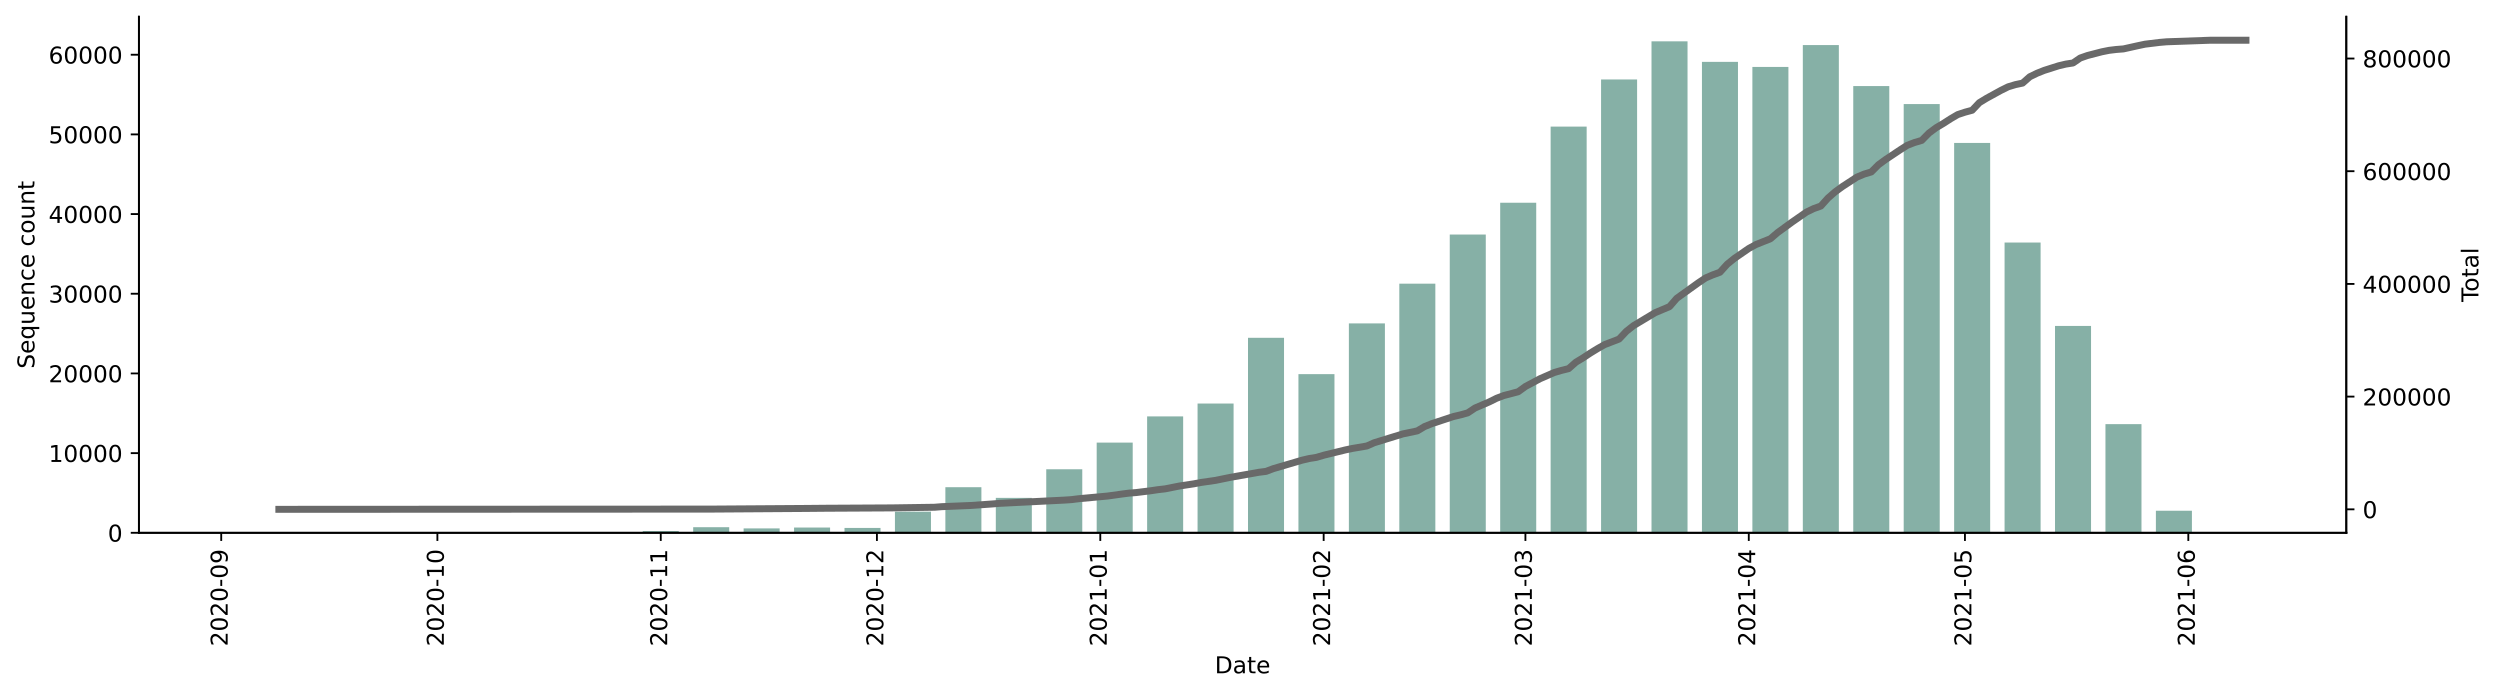 <?xml version="1.0" encoding="utf-8" standalone="no"?>
<!DOCTYPE svg PUBLIC "-//W3C//DTD SVG 1.1//EN"
  "http://www.w3.org/Graphics/SVG/1.1/DTD/svg11.dtd">
<!-- Created with matplotlib (https://matplotlib.org/) -->
<svg height="298.621pt" version="1.1" viewBox="0 0 1074.344 298.621" width="1074.344pt" xmlns="http://www.w3.org/2000/svg" xmlns:xlink="http://www.w3.org/1999/xlink">
 <defs>
  <style type="text/css">*{stroke-linecap:butt;stroke-linejoin:round;}</style>
 </defs>
 <g id="figure_1">
  <g id="patch_1">
   <path d="M 0 298.621 
L 1074.344 298.621 
L 1074.344 0 
L 0 0 
z
" style="fill:#ffffff;"/>
  </g>
  <g id="axes_1">
   <g id="patch_2">
    <path d="M 59.691 228.96 
L 1008.291 228.96 
L 1008.291 7.2 
L 59.691 7.2 
z
" style="fill:#ffffff;"/>
   </g>
   <g id="patch_3">
    <path clip-path="url(#pcac9e2ae2f)" d="M 102.809 228.96 
L 118.291 228.96 
L 118.291 228.957 
L 102.809 228.957 
z
" style="fill:#86b0a6;"/>
   </g>
   <g id="patch_4">
    <path clip-path="url(#pcac9e2ae2f)" d="M 146.159 228.96 
L 161.642 228.96 
L 161.642 228.95 
L 146.159 228.95 
z
" style="fill:#86b0a6;"/>
   </g>
   <g id="patch_5">
    <path clip-path="url(#pcac9e2ae2f)" d="M 167.834 228.96 
L 183.317 228.96 
L 183.317 228.946 
L 167.834 228.946 
z
" style="fill:#86b0a6;"/>
   </g>
   <g id="patch_6">
    <path clip-path="url(#pcac9e2ae2f)" d="M 189.51 228.96 
L 204.992 228.96 
L 204.992 228.939 
L 189.51 228.939 
z
" style="fill:#86b0a6;"/>
   </g>
   <g id="patch_7">
    <path clip-path="url(#pcac9e2ae2f)" d="M 211.185 228.96 
L 226.667 228.96 
L 226.667 228.936 
L 211.185 228.936 
z
" style="fill:#86b0a6;"/>
   </g>
   <g id="patch_8">
    <path clip-path="url(#pcac9e2ae2f)" d="M 232.86 228.96 
L 248.342 228.96 
L 248.342 228.847 
L 232.86 228.847 
z
" style="fill:#86b0a6;"/>
   </g>
   <g id="patch_9">
    <path clip-path="url(#pcac9e2ae2f)" d="M 254.535 228.96 
L 270.018 228.96 
L 270.018 228.833 
L 254.535 228.833 
z
" style="fill:#86b0a6;"/>
   </g>
   <g id="patch_10">
    <path clip-path="url(#pcac9e2ae2f)" d="M 276.21 228.96 
L 291.693 228.96 
L 291.693 228.196 
L 276.21 228.196 
z
" style="fill:#86b0a6;"/>
   </g>
   <g id="patch_11">
    <path clip-path="url(#pcac9e2ae2f)" d="M 297.886 228.96 
L 313.368 228.96 
L 313.368 226.553 
L 297.886 226.553 
z
" style="fill:#86b0a6;"/>
   </g>
   <g id="patch_12">
    <path clip-path="url(#pcac9e2ae2f)" d="M 319.561 228.96 
L 335.043 228.96 
L 335.043 227.073 
L 319.561 227.073 
z
" style="fill:#86b0a6;"/>
   </g>
   <g id="patch_13">
    <path clip-path="url(#pcac9e2ae2f)" d="M 341.236 228.96 
L 356.718 228.96 
L 356.718 226.7 
L 341.236 226.7 
z
" style="fill:#86b0a6;"/>
   </g>
   <g id="patch_14">
    <path clip-path="url(#pcac9e2ae2f)" d="M 362.911 228.96 
L 378.394 228.96 
L 378.394 226.882 
L 362.911 226.882 
z
" style="fill:#86b0a6;"/>
   </g>
   <g id="patch_15">
    <path clip-path="url(#pcac9e2ae2f)" d="M 384.587 228.96 
L 400.069 228.96 
L 400.069 219.876 
L 384.587 219.876 
z
" style="fill:#86b0a6;"/>
   </g>
   <g id="patch_16">
    <path clip-path="url(#pcac9e2ae2f)" d="M 406.262 228.96 
L 421.744 228.96 
L 421.744 209.364 
L 406.262 209.364 
z
" style="fill:#86b0a6;"/>
   </g>
   <g id="patch_17">
    <path clip-path="url(#pcac9e2ae2f)" d="M 427.937 228.96 
L 443.419 228.96 
L 443.419 213.939 
L 427.937 213.939 
z
" style="fill:#86b0a6;"/>
   </g>
   <g id="patch_18">
    <path clip-path="url(#pcac9e2ae2f)" d="M 449.612 228.96 
L 465.094 228.96 
L 465.094 201.67 
L 449.612 201.67 
z
" style="fill:#86b0a6;"/>
   </g>
   <g id="patch_19">
    <path clip-path="url(#pcac9e2ae2f)" d="M 471.287 228.96 
L 486.77 228.96 
L 486.77 190.203 
L 471.287 190.203 
z
" style="fill:#86b0a6;"/>
   </g>
   <g id="patch_20">
    <path clip-path="url(#pcac9e2ae2f)" d="M 492.963 228.96 
L 508.445 228.96 
L 508.445 178.928 
L 492.963 178.928 
z
" style="fill:#86b0a6;"/>
   </g>
   <g id="patch_21">
    <path clip-path="url(#pcac9e2ae2f)" d="M 514.638 228.96 
L 530.12 228.96 
L 530.12 173.408 
L 514.638 173.408 
z
" style="fill:#86b0a6;"/>
   </g>
   <g id="patch_22">
    <path clip-path="url(#pcac9e2ae2f)" d="M 536.313 228.96 
L 551.795 228.96 
L 551.795 145.173 
L 536.313 145.173 
z
" style="fill:#86b0a6;"/>
   </g>
   <g id="patch_23">
    <path clip-path="url(#pcac9e2ae2f)" d="M 557.988 228.96 
L 573.47 228.96 
L 573.47 160.77 
L 557.988 160.77 
z
" style="fill:#86b0a6;"/>
   </g>
   <g id="patch_24">
    <path clip-path="url(#pcac9e2ae2f)" d="M 579.663 228.96 
L 595.146 228.96 
L 595.146 138.979 
L 579.663 138.979 
z
" style="fill:#86b0a6;"/>
   </g>
   <g id="patch_25">
    <path clip-path="url(#pcac9e2ae2f)" d="M 601.339 228.96 
L 616.821 228.96 
L 616.821 121.913 
L 601.339 121.913 
z
" style="fill:#86b0a6;"/>
   </g>
   <g id="patch_26">
    <path clip-path="url(#pcac9e2ae2f)" d="M 623.014 228.96 
L 638.496 228.96 
L 638.496 100.79 
L 623.014 100.79 
z
" style="fill:#86b0a6;"/>
   </g>
   <g id="patch_27">
    <path clip-path="url(#pcac9e2ae2f)" d="M 644.689 228.96 
L 660.171 228.96 
L 660.171 87.128 
L 644.689 87.128 
z
" style="fill:#86b0a6;"/>
   </g>
   <g id="patch_28">
    <path clip-path="url(#pcac9e2ae2f)" d="M 666.364 228.96 
L 681.847 228.96 
L 681.847 54.401 
L 666.364 54.401 
z
" style="fill:#86b0a6;"/>
   </g>
   <g id="patch_29">
    <path clip-path="url(#pcac9e2ae2f)" d="M 688.039 228.96 
L 703.522 228.96 
L 703.522 34.161 
L 688.039 34.161 
z
" style="fill:#86b0a6;"/>
   </g>
   <g id="patch_30">
    <path clip-path="url(#pcac9e2ae2f)" d="M 709.715 228.96 
L 725.197 228.96 
L 725.197 17.76 
L 709.715 17.76 
z
" style="fill:#86b0a6;"/>
   </g>
   <g id="patch_31">
    <path clip-path="url(#pcac9e2ae2f)" d="M 731.39 228.96 
L 746.872 228.96 
L 746.872 26.591 
L 731.39 26.591 
z
" style="fill:#86b0a6;"/>
   </g>
   <g id="patch_32">
    <path clip-path="url(#pcac9e2ae2f)" d="M 753.065 228.96 
L 768.547 228.96 
L 768.547 28.758 
L 753.065 28.758 
z
" style="fill:#86b0a6;"/>
   </g>
   <g id="patch_33">
    <path clip-path="url(#pcac9e2ae2f)" d="M 774.74 228.96 
L 790.223 228.96 
L 790.223 19.366 
L 774.74 19.366 
z
" style="fill:#86b0a6;"/>
   </g>
   <g id="patch_34">
    <path clip-path="url(#pcac9e2ae2f)" d="M 796.415 228.96 
L 811.898 228.96 
L 811.898 36.979 
L 796.415 36.979 
z
" style="fill:#86b0a6;"/>
   </g>
   <g id="patch_35">
    <path clip-path="url(#pcac9e2ae2f)" d="M 818.091 228.96 
L 833.573 228.96 
L 833.573 44.735 
L 818.091 44.735 
z
" style="fill:#86b0a6;"/>
   </g>
   <g id="patch_36">
    <path clip-path="url(#pcac9e2ae2f)" d="M 839.766 228.96 
L 855.248 228.96 
L 855.248 61.42 
L 839.766 61.42 
z
" style="fill:#86b0a6;"/>
   </g>
   <g id="patch_37">
    <path clip-path="url(#pcac9e2ae2f)" d="M 861.441 228.96 
L 876.923 228.96 
L 876.923 104.235 
L 861.441 104.235 
z
" style="fill:#86b0a6;"/>
   </g>
   <g id="patch_38">
    <path clip-path="url(#pcac9e2ae2f)" d="M 883.116 228.96 
L 898.599 228.96 
L 898.599 140.078 
L 883.116 140.078 
z
" style="fill:#86b0a6;"/>
   </g>
   <g id="patch_39">
    <path clip-path="url(#pcac9e2ae2f)" d="M 904.792 228.96 
L 920.274 228.96 
L 920.274 182.276 
L 904.792 182.276 
z
" style="fill:#86b0a6;"/>
   </g>
   <g id="patch_40">
    <path clip-path="url(#pcac9e2ae2f)" d="M 926.467 228.96 
L 941.949 228.96 
L 941.949 219.472 
L 926.467 219.472 
z
" style="fill:#86b0a6;"/>
   </g>
   <g id="patch_41">
    <path clip-path="url(#pcac9e2ae2f)" d="M 948.142 228.96 
L 963.624 228.96 
L 963.624 228.861 
L 948.142 228.861 
z
" style="fill:#86b0a6;"/>
   </g>
   <g id="matplotlib.axis_1">
    <g id="xtick_1">
     <g id="line2d_1">
      <defs>
       <path d="M 0 0 
L 0 3.5 
" id="m7cf77a35f2" style="stroke:#000000;stroke-width:0.8;"/>
      </defs>
      <g>
       <use style="stroke:#000000;stroke-width:0.8;" x="95.068" xlink:href="#m7cf77a35f2" y="228.96"/>
      </g>
     </g>
     <g id="text_1">
      <!-- 2020-09 -->
      <g transform="translate(97.827 277.743)rotate(-90)scale(0.1 -0.1)">
       <defs>
        <path d="M 19.188 8.297 
L 53.609 8.297 
L 53.609 0 
L 7.328 0 
L 7.328 8.297 
Q 12.938 14.109 22.625 23.891 
Q 32.328 33.688 34.812 36.531 
Q 39.547 41.844 41.422 45.531 
Q 43.312 49.219 43.312 52.781 
Q 43.312 58.594 39.234 62.25 
Q 35.156 65.922 28.609 65.922 
Q 23.969 65.922 18.812 64.312 
Q 13.672 62.703 7.812 59.422 
L 7.812 69.391 
Q 13.766 71.781 18.938 73 
Q 24.125 74.219 28.422 74.219 
Q 39.75 74.219 46.484 68.547 
Q 53.219 62.891 53.219 53.422 
Q 53.219 48.922 51.531 44.891 
Q 49.859 40.875 45.406 35.406 
Q 44.188 33.984 37.641 27.219 
Q 31.109 20.453 19.188 8.297 
z
" id="DejaVuSans-50"/>
        <path d="M 31.781 66.406 
Q 24.172 66.406 20.328 58.906 
Q 16.5 51.422 16.5 36.375 
Q 16.5 21.391 20.328 13.891 
Q 24.172 6.391 31.781 6.391 
Q 39.453 6.391 43.281 13.891 
Q 47.125 21.391 47.125 36.375 
Q 47.125 51.422 43.281 58.906 
Q 39.453 66.406 31.781 66.406 
z
M 31.781 74.219 
Q 44.047 74.219 50.516 64.516 
Q 56.984 54.828 56.984 36.375 
Q 56.984 17.969 50.516 8.266 
Q 44.047 -1.422 31.781 -1.422 
Q 19.531 -1.422 13.062 8.266 
Q 6.594 17.969 6.594 36.375 
Q 6.594 54.828 13.062 64.516 
Q 19.531 74.219 31.781 74.219 
z
" id="DejaVuSans-48"/>
        <path d="M 4.891 31.391 
L 31.203 31.391 
L 31.203 23.391 
L 4.891 23.391 
z
" id="DejaVuSans-45"/>
        <path d="M 10.984 1.516 
L 10.984 10.5 
Q 14.703 8.734 18.5 7.812 
Q 22.312 6.891 25.984 6.891 
Q 35.75 6.891 40.891 13.453 
Q 46.047 20.016 46.781 33.406 
Q 43.953 29.203 39.594 26.953 
Q 35.25 24.703 29.984 24.703 
Q 19.047 24.703 12.672 31.312 
Q 6.297 37.938 6.297 49.422 
Q 6.297 60.641 12.938 67.422 
Q 19.578 74.219 30.609 74.219 
Q 43.266 74.219 49.922 64.516 
Q 56.594 54.828 56.594 36.375 
Q 56.594 19.141 48.406 8.859 
Q 40.234 -1.422 26.422 -1.422 
Q 22.703 -1.422 18.891 -0.688 
Q 15.094 0.047 10.984 1.516 
z
M 30.609 32.422 
Q 37.25 32.422 41.125 36.953 
Q 45.016 41.5 45.016 49.422 
Q 45.016 57.281 41.125 61.844 
Q 37.25 66.406 30.609 66.406 
Q 23.969 66.406 20.094 61.844 
Q 16.219 57.281 16.219 49.422 
Q 16.219 41.5 20.094 36.953 
Q 23.969 32.422 30.609 32.422 
z
" id="DejaVuSans-57"/>
       </defs>
       <use xlink:href="#DejaVuSans-50"/>
       <use x="63.623" xlink:href="#DejaVuSans-48"/>
       <use x="127.246" xlink:href="#DejaVuSans-50"/>
       <use x="190.869" xlink:href="#DejaVuSans-48"/>
       <use x="254.492" xlink:href="#DejaVuSans-45"/>
       <use x="290.576" xlink:href="#DejaVuSans-48"/>
       <use x="354.199" xlink:href="#DejaVuSans-57"/>
      </g>
     </g>
    </g>
    <g id="xtick_2">
     <g id="line2d_2">
      <g>
       <use style="stroke:#000000;stroke-width:0.8;" x="187.961" xlink:href="#m7cf77a35f2" y="228.96"/>
      </g>
     </g>
     <g id="text_2">
      <!-- 2020-10 -->
      <g transform="translate(190.721 277.743)rotate(-90)scale(0.1 -0.1)">
       <defs>
        <path d="M 12.406 8.297 
L 28.516 8.297 
L 28.516 63.922 
L 10.984 60.406 
L 10.984 69.391 
L 28.422 72.906 
L 38.281 72.906 
L 38.281 8.297 
L 54.391 8.297 
L 54.391 0 
L 12.406 0 
z
" id="DejaVuSans-49"/>
       </defs>
       <use xlink:href="#DejaVuSans-50"/>
       <use x="63.623" xlink:href="#DejaVuSans-48"/>
       <use x="127.246" xlink:href="#DejaVuSans-50"/>
       <use x="190.869" xlink:href="#DejaVuSans-48"/>
       <use x="254.492" xlink:href="#DejaVuSans-45"/>
       <use x="290.576" xlink:href="#DejaVuSans-49"/>
       <use x="354.199" xlink:href="#DejaVuSans-48"/>
      </g>
     </g>
    </g>
    <g id="xtick_3">
     <g id="line2d_3">
      <g>
       <use style="stroke:#000000;stroke-width:0.8;" x="283.952" xlink:href="#m7cf77a35f2" y="228.96"/>
      </g>
     </g>
     <g id="text_3">
      <!-- 2020-11 -->
      <g transform="translate(286.711 277.743)rotate(-90)scale(0.1 -0.1)">
       <use xlink:href="#DejaVuSans-50"/>
       <use x="63.623" xlink:href="#DejaVuSans-48"/>
       <use x="127.246" xlink:href="#DejaVuSans-50"/>
       <use x="190.869" xlink:href="#DejaVuSans-48"/>
       <use x="254.492" xlink:href="#DejaVuSans-45"/>
       <use x="290.576" xlink:href="#DejaVuSans-49"/>
       <use x="354.199" xlink:href="#DejaVuSans-49"/>
      </g>
     </g>
    </g>
    <g id="xtick_4">
     <g id="line2d_4">
      <g>
       <use style="stroke:#000000;stroke-width:0.8;" x="376.845" xlink:href="#m7cf77a35f2" y="228.96"/>
      </g>
     </g>
     <g id="text_4">
      <!-- 2020-12 -->
      <g transform="translate(379.605 277.743)rotate(-90)scale(0.1 -0.1)">
       <use xlink:href="#DejaVuSans-50"/>
       <use x="63.623" xlink:href="#DejaVuSans-48"/>
       <use x="127.246" xlink:href="#DejaVuSans-50"/>
       <use x="190.869" xlink:href="#DejaVuSans-48"/>
       <use x="254.492" xlink:href="#DejaVuSans-45"/>
       <use x="290.576" xlink:href="#DejaVuSans-49"/>
       <use x="354.199" xlink:href="#DejaVuSans-50"/>
      </g>
     </g>
    </g>
    <g id="xtick_5">
     <g id="line2d_5">
      <g>
       <use style="stroke:#000000;stroke-width:0.8;" x="472.836" xlink:href="#m7cf77a35f2" y="228.96"/>
      </g>
     </g>
     <g id="text_5">
      <!-- 2021-01 -->
      <g transform="translate(475.595 277.743)rotate(-90)scale(0.1 -0.1)">
       <use xlink:href="#DejaVuSans-50"/>
       <use x="63.623" xlink:href="#DejaVuSans-48"/>
       <use x="127.246" xlink:href="#DejaVuSans-50"/>
       <use x="190.869" xlink:href="#DejaVuSans-49"/>
       <use x="254.492" xlink:href="#DejaVuSans-45"/>
       <use x="290.576" xlink:href="#DejaVuSans-48"/>
       <use x="354.199" xlink:href="#DejaVuSans-49"/>
      </g>
     </g>
    </g>
    <g id="xtick_6">
     <g id="line2d_6">
      <g>
       <use style="stroke:#000000;stroke-width:0.8;" x="568.826" xlink:href="#m7cf77a35f2" y="228.96"/>
      </g>
     </g>
     <g id="text_6">
      <!-- 2021-02 -->
      <g transform="translate(571.585 277.743)rotate(-90)scale(0.1 -0.1)">
       <use xlink:href="#DejaVuSans-50"/>
       <use x="63.623" xlink:href="#DejaVuSans-48"/>
       <use x="127.246" xlink:href="#DejaVuSans-50"/>
       <use x="190.869" xlink:href="#DejaVuSans-49"/>
       <use x="254.492" xlink:href="#DejaVuSans-45"/>
       <use x="290.576" xlink:href="#DejaVuSans-48"/>
       <use x="354.199" xlink:href="#DejaVuSans-50"/>
      </g>
     </g>
    </g>
    <g id="xtick_7">
     <g id="line2d_7">
      <g>
       <use style="stroke:#000000;stroke-width:0.8;" x="655.527" xlink:href="#m7cf77a35f2" y="228.96"/>
      </g>
     </g>
     <g id="text_7">
      <!-- 2021-03 -->
      <g transform="translate(658.286 277.743)rotate(-90)scale(0.1 -0.1)">
       <defs>
        <path d="M 40.578 39.312 
Q 47.656 37.797 51.625 33 
Q 55.609 28.219 55.609 21.188 
Q 55.609 10.406 48.188 4.484 
Q 40.766 -1.422 27.094 -1.422 
Q 22.516 -1.422 17.656 -0.516 
Q 12.797 0.391 7.625 2.203 
L 7.625 11.719 
Q 11.719 9.328 16.594 8.109 
Q 21.484 6.891 26.812 6.891 
Q 36.078 6.891 40.938 10.547 
Q 45.797 14.203 45.797 21.188 
Q 45.797 27.641 41.281 31.266 
Q 36.766 34.906 28.719 34.906 
L 20.219 34.906 
L 20.219 43.016 
L 29.109 43.016 
Q 36.375 43.016 40.234 45.922 
Q 44.094 48.828 44.094 54.297 
Q 44.094 59.906 40.109 62.906 
Q 36.141 65.922 28.719 65.922 
Q 24.656 65.922 20.016 65.031 
Q 15.375 64.156 9.812 62.312 
L 9.812 71.094 
Q 15.438 72.656 20.344 73.438 
Q 25.25 74.219 29.594 74.219 
Q 40.828 74.219 47.359 69.109 
Q 53.906 64.016 53.906 55.328 
Q 53.906 49.266 50.438 45.094 
Q 46.969 40.922 40.578 39.312 
z
" id="DejaVuSans-51"/>
       </defs>
       <use xlink:href="#DejaVuSans-50"/>
       <use x="63.623" xlink:href="#DejaVuSans-48"/>
       <use x="127.246" xlink:href="#DejaVuSans-50"/>
       <use x="190.869" xlink:href="#DejaVuSans-49"/>
       <use x="254.492" xlink:href="#DejaVuSans-45"/>
       <use x="290.576" xlink:href="#DejaVuSans-48"/>
       <use x="354.199" xlink:href="#DejaVuSans-51"/>
      </g>
     </g>
    </g>
    <g id="xtick_8">
     <g id="line2d_8">
      <g>
       <use style="stroke:#000000;stroke-width:0.8;" x="751.517" xlink:href="#m7cf77a35f2" y="228.96"/>
      </g>
     </g>
     <g id="text_8">
      <!-- 2021-04 -->
      <g transform="translate(754.276 277.743)rotate(-90)scale(0.1 -0.1)">
       <defs>
        <path d="M 37.797 64.312 
L 12.891 25.391 
L 37.797 25.391 
z
M 35.203 72.906 
L 47.609 72.906 
L 47.609 25.391 
L 58.016 25.391 
L 58.016 17.188 
L 47.609 17.188 
L 47.609 0 
L 37.797 0 
L 37.797 17.188 
L 4.891 17.188 
L 4.891 26.703 
z
" id="DejaVuSans-52"/>
       </defs>
       <use xlink:href="#DejaVuSans-50"/>
       <use x="63.623" xlink:href="#DejaVuSans-48"/>
       <use x="127.246" xlink:href="#DejaVuSans-50"/>
       <use x="190.869" xlink:href="#DejaVuSans-49"/>
       <use x="254.492" xlink:href="#DejaVuSans-45"/>
       <use x="290.576" xlink:href="#DejaVuSans-48"/>
       <use x="354.199" xlink:href="#DejaVuSans-52"/>
      </g>
     </g>
    </g>
    <g id="xtick_9">
     <g id="line2d_9">
      <g>
       <use style="stroke:#000000;stroke-width:0.8;" x="844.411" xlink:href="#m7cf77a35f2" y="228.96"/>
      </g>
     </g>
     <g id="text_9">
      <!-- 2021-05 -->
      <g transform="translate(847.17 277.743)rotate(-90)scale(0.1 -0.1)">
       <defs>
        <path d="M 10.797 72.906 
L 49.516 72.906 
L 49.516 64.594 
L 19.828 64.594 
L 19.828 46.734 
Q 21.969 47.469 24.109 47.828 
Q 26.266 48.188 28.422 48.188 
Q 40.625 48.188 47.75 41.5 
Q 54.891 34.812 54.891 23.391 
Q 54.891 11.625 47.562 5.094 
Q 40.234 -1.422 26.906 -1.422 
Q 22.312 -1.422 17.547 -0.641 
Q 12.797 0.141 7.719 1.703 
L 7.719 11.625 
Q 12.109 9.234 16.797 8.062 
Q 21.484 6.891 26.703 6.891 
Q 35.156 6.891 40.078 11.328 
Q 45.016 15.766 45.016 23.391 
Q 45.016 31 40.078 35.438 
Q 35.156 39.891 26.703 39.891 
Q 22.75 39.891 18.812 39.016 
Q 14.891 38.141 10.797 36.281 
z
" id="DejaVuSans-53"/>
       </defs>
       <use xlink:href="#DejaVuSans-50"/>
       <use x="63.623" xlink:href="#DejaVuSans-48"/>
       <use x="127.246" xlink:href="#DejaVuSans-50"/>
       <use x="190.869" xlink:href="#DejaVuSans-49"/>
       <use x="254.492" xlink:href="#DejaVuSans-45"/>
       <use x="290.576" xlink:href="#DejaVuSans-48"/>
       <use x="354.199" xlink:href="#DejaVuSans-53"/>
      </g>
     </g>
    </g>
    <g id="xtick_10">
     <g id="line2d_10">
      <g>
       <use style="stroke:#000000;stroke-width:0.8;" x="940.401" xlink:href="#m7cf77a35f2" y="228.96"/>
      </g>
     </g>
     <g id="text_10">
      <!-- 2021-06 -->
      <g transform="translate(943.16 277.743)rotate(-90)scale(0.1 -0.1)">
       <defs>
        <path d="M 33.016 40.375 
Q 26.375 40.375 22.484 35.828 
Q 18.609 31.297 18.609 23.391 
Q 18.609 15.531 22.484 10.953 
Q 26.375 6.391 33.016 6.391 
Q 39.656 6.391 43.531 10.953 
Q 47.406 15.531 47.406 23.391 
Q 47.406 31.297 43.531 35.828 
Q 39.656 40.375 33.016 40.375 
z
M 52.594 71.297 
L 52.594 62.312 
Q 48.875 64.062 45.094 64.984 
Q 41.312 65.922 37.594 65.922 
Q 27.828 65.922 22.672 59.328 
Q 17.531 52.734 16.797 39.406 
Q 19.672 43.656 24.016 45.922 
Q 28.375 48.188 33.594 48.188 
Q 44.578 48.188 50.953 41.516 
Q 57.328 34.859 57.328 23.391 
Q 57.328 12.156 50.688 5.359 
Q 44.047 -1.422 33.016 -1.422 
Q 20.359 -1.422 13.672 8.266 
Q 6.984 17.969 6.984 36.375 
Q 6.984 53.656 15.188 63.938 
Q 23.391 74.219 37.203 74.219 
Q 40.922 74.219 44.703 73.484 
Q 48.484 72.75 52.594 71.297 
z
" id="DejaVuSans-54"/>
       </defs>
       <use xlink:href="#DejaVuSans-50"/>
       <use x="63.623" xlink:href="#DejaVuSans-48"/>
       <use x="127.246" xlink:href="#DejaVuSans-50"/>
       <use x="190.869" xlink:href="#DejaVuSans-49"/>
       <use x="254.492" xlink:href="#DejaVuSans-45"/>
       <use x="290.576" xlink:href="#DejaVuSans-48"/>
       <use x="354.199" xlink:href="#DejaVuSans-54"/>
      </g>
     </g>
    </g>
    <g id="text_11">
     <!-- Date -->
     <g transform="translate(522.04 289.341)scale(0.1 -0.1)">
      <defs>
       <path d="M 19.672 64.797 
L 19.672 8.109 
L 31.594 8.109 
Q 46.688 8.109 53.688 14.938 
Q 60.688 21.781 60.688 36.531 
Q 60.688 51.172 53.688 57.984 
Q 46.688 64.797 31.594 64.797 
z
M 9.812 72.906 
L 30.078 72.906 
Q 51.266 72.906 61.172 64.094 
Q 71.094 55.281 71.094 36.531 
Q 71.094 17.672 61.125 8.828 
Q 51.172 0 30.078 0 
L 9.812 0 
z
" id="DejaVuSans-68"/>
       <path d="M 34.281 27.484 
Q 23.391 27.484 19.188 25 
Q 14.984 22.516 14.984 16.5 
Q 14.984 11.719 18.141 8.906 
Q 21.297 6.109 26.703 6.109 
Q 34.188 6.109 38.703 11.406 
Q 43.219 16.703 43.219 25.484 
L 43.219 27.484 
z
M 52.203 31.203 
L 52.203 0 
L 43.219 0 
L 43.219 8.297 
Q 40.141 3.328 35.547 0.953 
Q 30.953 -1.422 24.312 -1.422 
Q 15.922 -1.422 10.953 3.297 
Q 6 8.016 6 15.922 
Q 6 25.141 12.172 29.828 
Q 18.359 34.516 30.609 34.516 
L 43.219 34.516 
L 43.219 35.406 
Q 43.219 41.609 39.141 45 
Q 35.062 48.391 27.688 48.391 
Q 23 48.391 18.547 47.266 
Q 14.109 46.141 10.016 43.891 
L 10.016 52.203 
Q 14.938 54.109 19.578 55.047 
Q 24.219 56 28.609 56 
Q 40.484 56 46.344 49.844 
Q 52.203 43.703 52.203 31.203 
z
" id="DejaVuSans-97"/>
       <path d="M 18.312 70.219 
L 18.312 54.688 
L 36.812 54.688 
L 36.812 47.703 
L 18.312 47.703 
L 18.312 18.016 
Q 18.312 11.328 20.141 9.422 
Q 21.969 7.516 27.594 7.516 
L 36.812 7.516 
L 36.812 0 
L 27.594 0 
Q 17.188 0 13.234 3.875 
Q 9.281 7.766 9.281 18.016 
L 9.281 47.703 
L 2.688 47.703 
L 2.688 54.688 
L 9.281 54.688 
L 9.281 70.219 
z
" id="DejaVuSans-116"/>
       <path d="M 56.203 29.594 
L 56.203 25.203 
L 14.891 25.203 
Q 15.484 15.922 20.484 11.062 
Q 25.484 6.203 34.422 6.203 
Q 39.594 6.203 44.453 7.469 
Q 49.312 8.734 54.109 11.281 
L 54.109 2.781 
Q 49.266 0.734 44.188 -0.344 
Q 39.109 -1.422 33.891 -1.422 
Q 20.797 -1.422 13.156 6.188 
Q 5.516 13.812 5.516 26.812 
Q 5.516 40.234 12.766 48.109 
Q 20.016 56 32.328 56 
Q 43.359 56 49.781 48.891 
Q 56.203 41.797 56.203 29.594 
z
M 47.219 32.234 
Q 47.125 39.594 43.094 43.984 
Q 39.062 48.391 32.422 48.391 
Q 24.906 48.391 20.391 44.141 
Q 15.875 39.891 15.188 32.172 
z
" id="DejaVuSans-101"/>
      </defs>
      <use xlink:href="#DejaVuSans-68"/>
      <use x="77.002" xlink:href="#DejaVuSans-97"/>
      <use x="138.281" xlink:href="#DejaVuSans-116"/>
      <use x="177.49" xlink:href="#DejaVuSans-101"/>
     </g>
    </g>
   </g>
   <g id="matplotlib.axis_2">
    <g id="ytick_1">
     <g id="line2d_11">
      <defs>
       <path d="M 0 0 
L -3.5 0 
" id="m5090ece9c7" style="stroke:#000000;stroke-width:0.8;"/>
      </defs>
      <g>
       <use style="stroke:#000000;stroke-width:0.8;" x="59.691" xlink:href="#m5090ece9c7" y="228.96"/>
      </g>
     </g>
     <g id="text_12">
      <!-- 0 -->
      <g transform="translate(46.328 232.759)scale(0.1 -0.1)">
       <use xlink:href="#DejaVuSans-48"/>
      </g>
     </g>
    </g>
    <g id="ytick_2">
     <g id="line2d_12">
      <g>
       <use style="stroke:#000000;stroke-width:0.8;" x="59.691" xlink:href="#m5090ece9c7" y="194.719"/>
      </g>
     </g>
     <g id="text_13">
      <!-- 10000 -->
      <g transform="translate(20.878 198.519)scale(0.1 -0.1)">
       <use xlink:href="#DejaVuSans-49"/>
       <use x="63.623" xlink:href="#DejaVuSans-48"/>
       <use x="127.246" xlink:href="#DejaVuSans-48"/>
       <use x="190.869" xlink:href="#DejaVuSans-48"/>
       <use x="254.492" xlink:href="#DejaVuSans-48"/>
      </g>
     </g>
    </g>
    <g id="ytick_3">
     <g id="line2d_13">
      <g>
       <use style="stroke:#000000;stroke-width:0.8;" x="59.691" xlink:href="#m5090ece9c7" y="160.479"/>
      </g>
     </g>
     <g id="text_14">
      <!-- 20000 -->
      <g transform="translate(20.878 164.278)scale(0.1 -0.1)">
       <use xlink:href="#DejaVuSans-50"/>
       <use x="63.623" xlink:href="#DejaVuSans-48"/>
       <use x="127.246" xlink:href="#DejaVuSans-48"/>
       <use x="190.869" xlink:href="#DejaVuSans-48"/>
       <use x="254.492" xlink:href="#DejaVuSans-48"/>
      </g>
     </g>
    </g>
    <g id="ytick_4">
     <g id="line2d_14">
      <g>
       <use style="stroke:#000000;stroke-width:0.8;" x="59.691" xlink:href="#m5090ece9c7" y="126.238"/>
      </g>
     </g>
     <g id="text_15">
      <!-- 30000 -->
      <g transform="translate(20.878 130.037)scale(0.1 -0.1)">
       <use xlink:href="#DejaVuSans-51"/>
       <use x="63.623" xlink:href="#DejaVuSans-48"/>
       <use x="127.246" xlink:href="#DejaVuSans-48"/>
       <use x="190.869" xlink:href="#DejaVuSans-48"/>
       <use x="254.492" xlink:href="#DejaVuSans-48"/>
      </g>
     </g>
    </g>
    <g id="ytick_5">
     <g id="line2d_15">
      <g>
       <use style="stroke:#000000;stroke-width:0.8;" x="59.691" xlink:href="#m5090ece9c7" y="91.997"/>
      </g>
     </g>
     <g id="text_16">
      <!-- 40000 -->
      <g transform="translate(20.878 95.796)scale(0.1 -0.1)">
       <use xlink:href="#DejaVuSans-52"/>
       <use x="63.623" xlink:href="#DejaVuSans-48"/>
       <use x="127.246" xlink:href="#DejaVuSans-48"/>
       <use x="190.869" xlink:href="#DejaVuSans-48"/>
       <use x="254.492" xlink:href="#DejaVuSans-48"/>
      </g>
     </g>
    </g>
    <g id="ytick_6">
     <g id="line2d_16">
      <g>
       <use style="stroke:#000000;stroke-width:0.8;" x="59.691" xlink:href="#m5090ece9c7" y="57.757"/>
      </g>
     </g>
     <g id="text_17">
      <!-- 50000 -->
      <g transform="translate(20.878 61.556)scale(0.1 -0.1)">
       <use xlink:href="#DejaVuSans-53"/>
       <use x="63.623" xlink:href="#DejaVuSans-48"/>
       <use x="127.246" xlink:href="#DejaVuSans-48"/>
       <use x="190.869" xlink:href="#DejaVuSans-48"/>
       <use x="254.492" xlink:href="#DejaVuSans-48"/>
      </g>
     </g>
    </g>
    <g id="ytick_7">
     <g id="line2d_17">
      <g>
       <use style="stroke:#000000;stroke-width:0.8;" x="59.691" xlink:href="#m5090ece9c7" y="23.516"/>
      </g>
     </g>
     <g id="text_18">
      <!-- 60000 -->
      <g transform="translate(20.878 27.315)scale(0.1 -0.1)">
       <use xlink:href="#DejaVuSans-54"/>
       <use x="63.623" xlink:href="#DejaVuSans-48"/>
       <use x="127.246" xlink:href="#DejaVuSans-48"/>
       <use x="190.869" xlink:href="#DejaVuSans-48"/>
       <use x="254.492" xlink:href="#DejaVuSans-48"/>
      </g>
     </g>
    </g>
    <g id="text_19">
     <!-- Sequence count -->
     <g transform="translate(14.798 158.44)rotate(-90)scale(0.1 -0.1)">
      <defs>
       <path d="M 53.516 70.516 
L 53.516 60.891 
Q 47.906 63.578 42.922 64.891 
Q 37.938 66.219 33.297 66.219 
Q 25.25 66.219 20.875 63.094 
Q 16.5 59.969 16.5 54.203 
Q 16.5 49.359 19.406 46.891 
Q 22.312 44.438 30.422 42.922 
L 36.375 41.703 
Q 47.406 39.594 52.656 34.297 
Q 57.906 29 57.906 20.125 
Q 57.906 9.516 50.797 4.047 
Q 43.703 -1.422 29.984 -1.422 
Q 24.812 -1.422 18.969 -0.25 
Q 13.141 0.922 6.891 3.219 
L 6.891 13.375 
Q 12.891 10.016 18.656 8.297 
Q 24.422 6.594 29.984 6.594 
Q 38.422 6.594 43.016 9.906 
Q 47.609 13.234 47.609 19.391 
Q 47.609 24.75 44.312 27.781 
Q 41.016 30.812 33.5 32.328 
L 27.484 33.5 
Q 16.453 35.688 11.516 40.375 
Q 6.594 45.062 6.594 53.422 
Q 6.594 63.094 13.406 68.656 
Q 20.219 74.219 32.172 74.219 
Q 37.312 74.219 42.625 73.281 
Q 47.953 72.359 53.516 70.516 
z
" id="DejaVuSans-83"/>
       <path d="M 14.797 27.297 
Q 14.797 17.391 18.875 11.75 
Q 22.953 6.109 30.078 6.109 
Q 37.203 6.109 41.297 11.75 
Q 45.406 17.391 45.406 27.297 
Q 45.406 37.203 41.297 42.844 
Q 37.203 48.484 30.078 48.484 
Q 22.953 48.484 18.875 42.844 
Q 14.797 37.203 14.797 27.297 
z
M 45.406 8.203 
Q 42.578 3.328 38.25 0.953 
Q 33.938 -1.422 27.875 -1.422 
Q 17.969 -1.422 11.734 6.484 
Q 5.516 14.406 5.516 27.297 
Q 5.516 40.188 11.734 48.094 
Q 17.969 56 27.875 56 
Q 33.938 56 38.25 53.625 
Q 42.578 51.266 45.406 46.391 
L 45.406 54.688 
L 54.391 54.688 
L 54.391 -20.797 
L 45.406 -20.797 
z
" id="DejaVuSans-113"/>
       <path d="M 8.5 21.578 
L 8.5 54.688 
L 17.484 54.688 
L 17.484 21.922 
Q 17.484 14.156 20.5 10.266 
Q 23.531 6.391 29.594 6.391 
Q 36.859 6.391 41.078 11.031 
Q 45.312 15.672 45.312 23.688 
L 45.312 54.688 
L 54.297 54.688 
L 54.297 0 
L 45.312 0 
L 45.312 8.406 
Q 42.047 3.422 37.719 1 
Q 33.406 -1.422 27.688 -1.422 
Q 18.266 -1.422 13.375 4.438 
Q 8.5 10.297 8.5 21.578 
z
M 31.109 56 
z
" id="DejaVuSans-117"/>
       <path d="M 54.891 33.016 
L 54.891 0 
L 45.906 0 
L 45.906 32.719 
Q 45.906 40.484 42.875 44.328 
Q 39.844 48.188 33.797 48.188 
Q 26.516 48.188 22.312 43.547 
Q 18.109 38.922 18.109 30.906 
L 18.109 0 
L 9.078 0 
L 9.078 54.688 
L 18.109 54.688 
L 18.109 46.188 
Q 21.344 51.125 25.703 53.562 
Q 30.078 56 35.797 56 
Q 45.219 56 50.047 50.172 
Q 54.891 44.344 54.891 33.016 
z
" id="DejaVuSans-110"/>
       <path d="M 48.781 52.594 
L 48.781 44.188 
Q 44.969 46.297 41.141 47.344 
Q 37.312 48.391 33.406 48.391 
Q 24.656 48.391 19.812 42.844 
Q 14.984 37.312 14.984 27.297 
Q 14.984 17.281 19.812 11.734 
Q 24.656 6.203 33.406 6.203 
Q 37.312 6.203 41.141 7.25 
Q 44.969 8.297 48.781 10.406 
L 48.781 2.094 
Q 45.016 0.344 40.984 -0.531 
Q 36.969 -1.422 32.422 -1.422 
Q 20.062 -1.422 12.781 6.344 
Q 5.516 14.109 5.516 27.297 
Q 5.516 40.672 12.859 48.328 
Q 20.219 56 33.016 56 
Q 37.156 56 41.109 55.141 
Q 45.062 54.297 48.781 52.594 
z
" id="DejaVuSans-99"/>
       <path id="DejaVuSans-32"/>
       <path d="M 30.609 48.391 
Q 23.391 48.391 19.188 42.75 
Q 14.984 37.109 14.984 27.297 
Q 14.984 17.484 19.156 11.844 
Q 23.344 6.203 30.609 6.203 
Q 37.797 6.203 41.984 11.859 
Q 46.188 17.531 46.188 27.297 
Q 46.188 37.016 41.984 42.703 
Q 37.797 48.391 30.609 48.391 
z
M 30.609 56 
Q 42.328 56 49.016 48.375 
Q 55.719 40.766 55.719 27.297 
Q 55.719 13.875 49.016 6.219 
Q 42.328 -1.422 30.609 -1.422 
Q 18.844 -1.422 12.172 6.219 
Q 5.516 13.875 5.516 27.297 
Q 5.516 40.766 12.172 48.375 
Q 18.844 56 30.609 56 
z
" id="DejaVuSans-111"/>
      </defs>
      <use xlink:href="#DejaVuSans-83"/>
      <use x="63.477" xlink:href="#DejaVuSans-101"/>
      <use x="125" xlink:href="#DejaVuSans-113"/>
      <use x="188.477" xlink:href="#DejaVuSans-117"/>
      <use x="251.855" xlink:href="#DejaVuSans-101"/>
      <use x="313.379" xlink:href="#DejaVuSans-110"/>
      <use x="376.758" xlink:href="#DejaVuSans-99"/>
      <use x="431.738" xlink:href="#DejaVuSans-101"/>
      <use x="493.262" xlink:href="#DejaVuSans-32"/>
      <use x="525.049" xlink:href="#DejaVuSans-99"/>
      <use x="580.029" xlink:href="#DejaVuSans-111"/>
      <use x="641.211" xlink:href="#DejaVuSans-117"/>
      <use x="704.59" xlink:href="#DejaVuSans-110"/>
      <use x="767.969" xlink:href="#DejaVuSans-116"/>
     </g>
    </g>
   </g>
   <g id="patch_42">
    <path d="M 59.691 228.96 
L 59.691 7.2 
" style="fill:none;stroke:#000000;stroke-linecap:square;stroke-linejoin:miter;stroke-width:0.8;"/>
   </g>
   <g id="patch_43">
    <path d="M 1008.291 228.96 
L 1008.291 7.2 
" style="fill:none;stroke:#000000;stroke-linecap:square;stroke-linejoin:miter;stroke-width:0.8;"/>
   </g>
   <g id="patch_44">
    <path d="M 59.691 228.96 
L 1008.291 228.96 
" style="fill:none;stroke:#000000;stroke-linecap:square;stroke-linejoin:miter;stroke-width:0.8;"/>
   </g>
  </g>
  <g id="axes_2">
   <g id="matplotlib.axis_3">
    <g id="ytick_8">
     <g id="line2d_18">
      <defs>
       <path d="M 0 0 
L 3.5 0 
" id="m5d72527968" style="stroke:#000000;stroke-width:0.8;"/>
      </defs>
      <g>
       <use style="stroke:#000000;stroke-width:0.8;" x="1008.291" xlink:href="#m5d72527968" y="218.88"/>
      </g>
     </g>
     <g id="text_20">
      <!-- 0 -->
      <g transform="translate(1015.291 222.679)scale(0.1 -0.1)">
       <use xlink:href="#DejaVuSans-48"/>
      </g>
     </g>
    </g>
    <g id="ytick_9">
     <g id="line2d_19">
      <g>
       <use style="stroke:#000000;stroke-width:0.8;" x="1008.291" xlink:href="#m5d72527968" y="170.445"/>
      </g>
     </g>
     <g id="text_21">
      <!-- 200000 -->
      <g transform="translate(1015.291 174.245)scale(0.1 -0.1)">
       <use xlink:href="#DejaVuSans-50"/>
       <use x="63.623" xlink:href="#DejaVuSans-48"/>
       <use x="127.246" xlink:href="#DejaVuSans-48"/>
       <use x="190.869" xlink:href="#DejaVuSans-48"/>
       <use x="254.492" xlink:href="#DejaVuSans-48"/>
       <use x="318.115" xlink:href="#DejaVuSans-48"/>
      </g>
     </g>
    </g>
    <g id="ytick_10">
     <g id="line2d_20">
      <g>
       <use style="stroke:#000000;stroke-width:0.8;" x="1008.291" xlink:href="#m5d72527968" y="122.01"/>
      </g>
     </g>
     <g id="text_22">
      <!-- 400000 -->
      <g transform="translate(1015.291 125.81)scale(0.1 -0.1)">
       <use xlink:href="#DejaVuSans-52"/>
       <use x="63.623" xlink:href="#DejaVuSans-48"/>
       <use x="127.246" xlink:href="#DejaVuSans-48"/>
       <use x="190.869" xlink:href="#DejaVuSans-48"/>
       <use x="254.492" xlink:href="#DejaVuSans-48"/>
       <use x="318.115" xlink:href="#DejaVuSans-48"/>
      </g>
     </g>
    </g>
    <g id="ytick_11">
     <g id="line2d_21">
      <g>
       <use style="stroke:#000000;stroke-width:0.8;" x="1008.291" xlink:href="#m5d72527968" y="73.575"/>
      </g>
     </g>
     <g id="text_23">
      <!-- 600000 -->
      <g transform="translate(1015.291 77.375)scale(0.1 -0.1)">
       <use xlink:href="#DejaVuSans-54"/>
       <use x="63.623" xlink:href="#DejaVuSans-48"/>
       <use x="127.246" xlink:href="#DejaVuSans-48"/>
       <use x="190.869" xlink:href="#DejaVuSans-48"/>
       <use x="254.492" xlink:href="#DejaVuSans-48"/>
       <use x="318.115" xlink:href="#DejaVuSans-48"/>
      </g>
     </g>
    </g>
    <g id="ytick_12">
     <g id="line2d_22">
      <g>
       <use style="stroke:#000000;stroke-width:0.8;" x="1008.291" xlink:href="#m5d72527968" y="25.141"/>
      </g>
     </g>
     <g id="text_24">
      <!-- 800000 -->
      <g transform="translate(1015.291 28.94)scale(0.1 -0.1)">
       <defs>
        <path d="M 31.781 34.625 
Q 24.75 34.625 20.719 30.859 
Q 16.703 27.094 16.703 20.516 
Q 16.703 13.922 20.719 10.156 
Q 24.75 6.391 31.781 6.391 
Q 38.812 6.391 42.859 10.172 
Q 46.922 13.969 46.922 20.516 
Q 46.922 27.094 42.891 30.859 
Q 38.875 34.625 31.781 34.625 
z
M 21.922 38.812 
Q 15.578 40.375 12.031 44.719 
Q 8.5 49.078 8.5 55.328 
Q 8.5 64.062 14.719 69.141 
Q 20.953 74.219 31.781 74.219 
Q 42.672 74.219 48.875 69.141 
Q 55.078 64.062 55.078 55.328 
Q 55.078 49.078 51.531 44.719 
Q 48 40.375 41.703 38.812 
Q 48.828 37.156 52.797 32.312 
Q 56.781 27.484 56.781 20.516 
Q 56.781 9.906 50.312 4.234 
Q 43.844 -1.422 31.781 -1.422 
Q 19.734 -1.422 13.25 4.234 
Q 6.781 9.906 6.781 20.516 
Q 6.781 27.484 10.781 32.312 
Q 14.797 37.156 21.922 38.812 
z
M 18.312 54.391 
Q 18.312 48.734 21.844 45.562 
Q 25.391 42.391 31.781 42.391 
Q 38.141 42.391 41.719 45.562 
Q 45.312 48.734 45.312 54.391 
Q 45.312 60.062 41.719 63.234 
Q 38.141 66.406 31.781 66.406 
Q 25.391 66.406 21.844 63.234 
Q 18.312 60.062 18.312 54.391 
z
" id="DejaVuSans-56"/>
       </defs>
       <use xlink:href="#DejaVuSans-56"/>
       <use x="63.623" xlink:href="#DejaVuSans-48"/>
       <use x="127.246" xlink:href="#DejaVuSans-48"/>
       <use x="190.869" xlink:href="#DejaVuSans-48"/>
       <use x="254.492" xlink:href="#DejaVuSans-48"/>
       <use x="318.115" xlink:href="#DejaVuSans-48"/>
      </g>
     </g>
    </g>
    <g id="text_25">
     <!-- Total -->
     <g transform="translate(1065.064 129.757)rotate(-90)scale(0.1 -0.1)">
      <defs>
       <path d="M -0.297 72.906 
L 61.375 72.906 
L 61.375 64.594 
L 35.5 64.594 
L 35.5 0 
L 25.594 0 
L 25.594 64.594 
L -0.297 64.594 
z
" id="DejaVuSans-84"/>
       <path d="M 9.422 75.984 
L 18.406 75.984 
L 18.406 0 
L 9.422 0 
z
" id="DejaVuSans-108"/>
      </defs>
      <use xlink:href="#DejaVuSans-84"/>
      <use x="44.084" xlink:href="#DejaVuSans-111"/>
      <use x="105.266" xlink:href="#DejaVuSans-116"/>
      <use x="144.475" xlink:href="#DejaVuSans-97"/>
      <use x="205.754" xlink:href="#DejaVuSans-108"/>
     </g>
    </g>
   </g>
   <g id="line2d_23">
    <path clip-path="url(#pcac9e2ae2f)" d="M 119.839 218.88 
L 305.627 218.778 
L 345.881 218.501 
L 355.17 218.416 
L 383.038 218.265 
L 401.617 217.985 
L 404.713 217.736 
L 417.099 217.222 
L 426.389 216.575 
L 429.485 216.313 
L 457.353 214.915 
L 460.45 214.708 
L 463.546 214.318 
L 475.932 213.173 
L 482.125 212.308 
L 485.221 211.907 
L 488.318 211.665 
L 494.511 210.899 
L 497.607 210.431 
L 500.704 210.079 
L 506.897 208.848 
L 513.09 207.909 
L 516.186 207.32 
L 522.379 206.432 
L 528.572 205.163 
L 540.958 202.964 
L 544.054 202.574 
L 547.151 201.405 
L 559.536 197.765 
L 562.633 197.038 
L 565.729 196.549 
L 568.826 195.631 
L 578.115 193.356 
L 581.212 192.706 
L 587.405 191.655 
L 590.501 190.277 
L 602.887 186.462 
L 609.08 185.165 
L 612.176 183.319 
L 615.273 182.068 
L 624.562 179.012 
L 627.658 178.28 
L 630.755 177.423 
L 633.851 175.351 
L 640.044 172.689 
L 643.141 171.152 
L 646.237 169.975 
L 652.43 168.349 
L 655.527 166.102 
L 661.72 162.786 
L 667.912 160.088 
L 671.009 159.183 
L 674.105 158.412 
L 677.202 155.662 
L 680.298 153.786 
L 683.395 151.739 
L 686.491 149.844 
L 689.588 148.086 
L 695.781 145.706 
L 698.877 142.4 
L 701.973 139.955 
L 711.263 134.383 
L 717.456 131.766 
L 720.552 128.204 
L 729.842 121.53 
L 732.938 119.456 
L 736.035 118.122 
L 739.131 116.989 
L 742.227 113.556 
L 745.324 111.048 
L 751.517 106.78 
L 754.613 105.086 
L 760.806 102.609 
L 763.903 99.957 
L 770.096 95.444 
L 776.288 91.153 
L 779.385 89.649 
L 782.481 88.543 
L 785.578 85.094 
L 788.674 82.411 
L 791.771 80.157 
L 797.964 76.122 
L 801.06 74.825 
L 804.157 73.896 
L 807.253 70.799 
L 810.35 68.533 
L 816.542 64.406 
L 819.639 62.441 
L 822.735 61.247 
L 825.832 60.336 
L 828.928 57.192 
L 832.025 54.891 
L 835.121 53.057 
L 838.218 51.062 
L 841.314 49.246 
L 844.411 48.217 
L 847.507 47.38 
L 850.603 44.116 
L 853.7 42.232 
L 859.893 38.834 
L 862.989 37.303 
L 866.086 36.368 
L 869.182 35.71 
L 872.279 32.988 
L 875.375 31.483 
L 878.472 30.246 
L 884.665 28.279 
L 887.761 27.546 
L 890.857 27.063 
L 893.954 24.943 
L 897.05 23.859 
L 903.243 22.255 
L 906.34 21.634 
L 909.436 21.26 
L 912.533 21.017 
L 918.726 19.64 
L 921.822 18.985 
L 928.015 18.227 
L 931.111 17.958 
L 949.69 17.293 
L 965.172 17.28 
L 965.172 17.28 
" style="fill:none;stroke:#696969;stroke-linecap:square;stroke-width:3;"/>
   </g>
   <g id="patch_45">
    <path d="M 59.691 228.96 
L 59.691 7.2 
" style="fill:none;stroke:#000000;stroke-linecap:square;stroke-linejoin:miter;stroke-width:0.8;"/>
   </g>
   <g id="patch_46">
    <path d="M 1008.291 228.96 
L 1008.291 7.2 
" style="fill:none;stroke:#000000;stroke-linecap:square;stroke-linejoin:miter;stroke-width:0.8;"/>
   </g>
   <g id="patch_47">
    <path d="M 59.691 228.96 
L 1008.291 228.96 
" style="fill:none;stroke:#000000;stroke-linecap:square;stroke-linejoin:miter;stroke-width:0.8;"/>
   </g>
  </g>
 </g>
 <defs>
  <clipPath id="pcac9e2ae2f">
   <rect height="221.76" width="948.6" x="59.691" y="7.2"/>
  </clipPath>
 </defs>
</svg>
